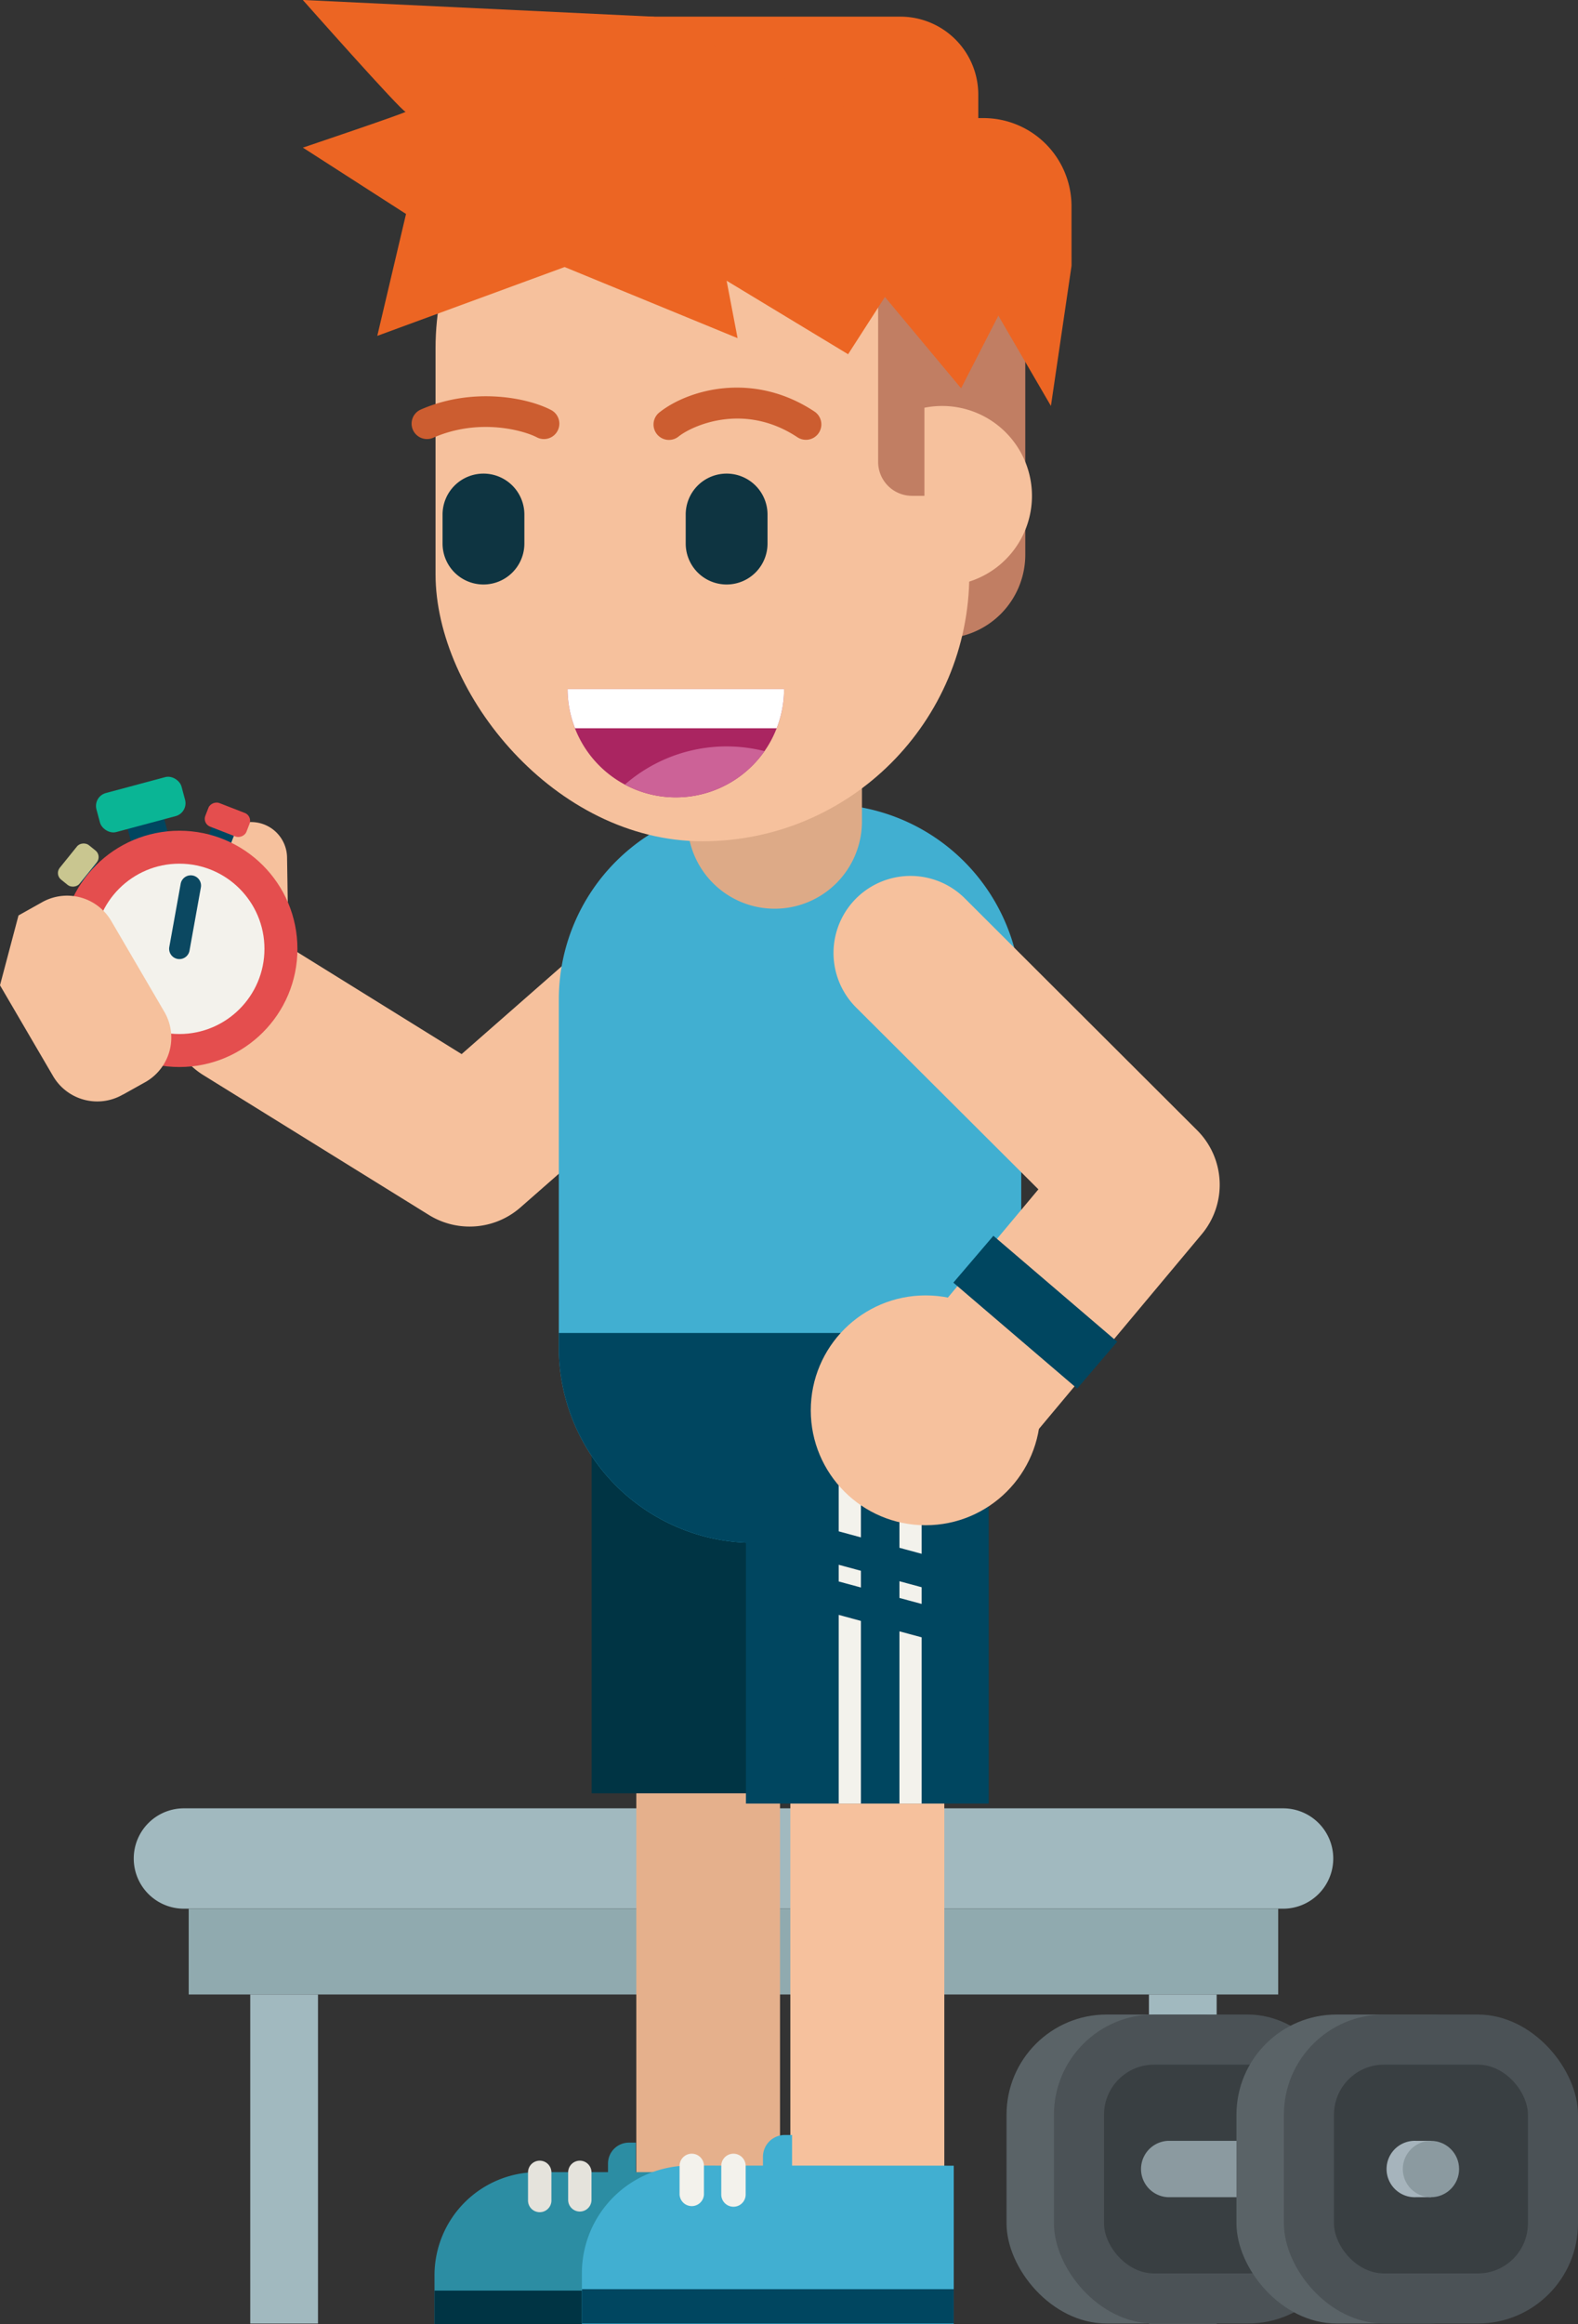<svg id="b66636ef-72af-415e-9fe2-bf63e1202570" data-name="Layer 2" xmlns="http://www.w3.org/2000/svg" viewBox="0 0 483.75 711.9"><rect x="0" y="0" width="483.75" height="711.9" fill="#333333" stroke="none"/><defs><style>.b3692f91-4c8a-4f67-ac21-2d6407a4ae1d{fill:#a1b9bf}.b34d9d72-5a13-4f74-b5cb-c7814c3e361c{fill:#5a6367}.b8ced95e-f63b-491c-830b-fcfbeeaf6861{fill:#4b5256}.bdf54e5f-a87c-465d-978c-a9f5e0f1019e{fill:#393f42}.ea75f8e1-03a0-40f2-982a-9be31cea4000{fill:#8b9aa0}.a59a7597-4aee-4fb1-b00c-4e9512be20e2{fill:#f6c19d}.bf6557ed-fc84-45bf-8507-70359be13655{fill:#003444}.b0800951-4507-47ae-817b-f28c0c3bf842{fill:#2c8da3}.a99bff81-7962-4d4e-9a32-dbc72af1eda0{fill:#e5e3dc}.ba84cc5c-b6bd-47fe-bd1b-d38b59f3a23e{fill:#41afd1}.ad843d42-4f22-4e62-ba2e-36e3a68e687c{fill:#c17e63}.aa23aa3f-d425-4f83-9b93-0b4e8cfb22d0{fill:#0e3441}.e4d88604-9f49-45d9-847b-276d581633d2{fill:#cc5d30}.fda89bef-50d6-4c60-8d14-b4d0c6306ebd{fill:#ec6523}.b0aeb62c-5010-41ce-83ba-c2ad2631e0ad{fill:#004660}.f606b5e8-dd31-4068-83b3-92d3825e5a9f{fill:#f3f2ec}.ac26bece-387c-4b53-9c03-8964dfd4ce6f{fill:#e44e4e}</style></defs><path class="b3692f91-4c8a-4f67-ac21-2d6407a4ae1d" d="M56.35 553.94h337a15.37 15.37 0 0 1 15.37 15.37 15.37 15.37 0 0 1-15.37 15.37h-337A15.37 15.37 0 0 1 41 569.31a15.37 15.37 0 0 1 15.35-15.37Z" transform="translate(0 -.01)"/><path style="fill:#90aaaf" d="M57.85 584.68h333.99v26.27H57.85z"/><path class="b3692f91-4c8a-4f67-ac21-2d6407a4ae1d" d="M76.72 610.95h20.76v100.8H76.72zM352.22 610.95h20.76v100.8h-20.76z"/><rect class="b34d9d72-5a13-4f74-b5cb-c7814c3e361c" x="308.56" y="617.09" width="90.16" height="94.65" rx="30.69"/><rect class="b8ced95e-f63b-491c-830b-fcfbeeaf6861" x="323.1" y="617.09" width="90.16" height="94.65" rx="30.69"/><rect class="bdf54e5f-a87c-465d-978c-a9f5e0f1019e" x="338.45" y="632.44" width="59.46" height="63.96" rx="15.35"/><path class="ea75f8e1-03a0-40f2-982a-9be31cea4000" d="M385.32 655.79h-27.18a8.64 8.64 0 0 0 0 17.27h27.18a8.64 8.64 0 0 0 0-17.27Z" transform="translate(0 -.01)"/><rect class="b34d9d72-5a13-4f74-b5cb-c7814c3e361c" x="379.05" y="617.09" width="90.16" height="94.65" rx="30.69"/><rect class="b8ced95e-f63b-491c-830b-fcfbeeaf6861" x="393.59" y="617.09" width="90.16" height="94.65" rx="30.69"/><rect class="bdf54e5f-a87c-465d-978c-a9f5e0f1019e" x="408.94" y="632.44" width="59.46" height="63.96" rx="15.35"/><path d="M442.63 664.43a8.58 8.58 0 0 0-4-7.24v-1.4H434a8.64 8.64 0 1 0-.59 17.27 5.81 5.81 0 0 0 .59 0h4.67v-1.4a8.59 8.59 0 0 0 3.96-7.23Z" transform="translate(0 -.01)" style="fill:#a6b4bc"/><circle class="ea75f8e1-03a0-40f2-982a-9be31cea4000" cx="438.67" cy="664.42" r="8.63"/><path class="a59a7597-4aee-4fb1-b00c-4e9512be20e2" d="M77.42 300.83a11 11 0 0 1-11-10.85L66 263a11 11 0 1 1 22-.35l.42 27a11 11 0 0 1-10.82 11.16Z" transform="translate(0 -.01)"/><path class="a59a7597-4aee-4fb1-b00c-4e9512be20e2" d="M143.93 375.73a23.63 23.63 0 0 1-12.43-3.54l-69.15-42.84a23.6 23.6 0 0 1 24.88-40.12l54.29 33.67 48.23-42.27a23.6 23.6 0 0 1 31.11 35.5l-61.37 53.79a23.6 23.6 0 0 1-15.56 5.81Z" transform="translate(0 -.01)"/><path d="M217.07 698.22a22 22 0 0 1-22-22v-225a22 22 0 1 1 44.05 0v225a22 22 0 0 1-22 22Z" transform="translate(0 -.01)" style="fill:#e5b08c"/><path class="bf6557ed-fc84-45bf-8507-70359be13655" d="M181.38 443.05h71.37v106.28h-71.37z"/><path class="b0800951-4507-47ae-817b-f28c0c3bf842" d="M242.47 665.39v46.51H133.2V697a31.61 31.61 0 0 1 31.6-31.62h77.67Z" transform="translate(0 -.01)"/><path class="b0800951-4507-47ae-817b-f28c0c3bf842" d="M192.8 656.34h2.14v11.06h-8.55v-4.65a6.41 6.41 0 0 1 6.41-6.41Z" transform="translate(0 -.01)"/><path class="a99bff81-7962-4d4e-9a32-dbc72af1eda0" d="M165.45 661.87a3.58 3.58 0 0 0-3.58 3.58v8.42a3.59 3.59 0 0 0 7.17.38 2.41 2.41 0 0 0 0-.38v-8.42a3.58 3.58 0 0 0-3.58-3.58ZM177.75 661.87a3.58 3.58 0 0 0-3.58 3.58v8.42a3.58 3.58 0 1 0 7.16 0v-8.44a3.58 3.58 0 0 0-3.58-3.56Z" transform="translate(0 -.01)"/><path class="bf6557ed-fc84-45bf-8507-70359be13655" d="M133.2 701.66h109.27v10.24H133.2z"/><path class="ba84cc5c-b6bd-47fe-bd1b-d38b59f3a23e" d="M313.07 306.18v106.6a59.85 59.85 0 0 1-59.84 59.83h-22.1a59.83 59.83 0 0 1-59.82-59.83v-106.6a59.83 59.83 0 0 1 59.82-59.83h22.1a59.85 59.85 0 0 1 59.84 59.83Z" transform="translate(0 -.01)"/><path d="M237.46 278.37a26.75 26.75 0 0 1-26.71-26.75v-45.56a26.75 26.75 0 0 1 53.49-1v46.56a26.75 26.75 0 0 1-26.75 26.75Z" transform="translate(0 -.01)" style="fill:#ddaa87"/><path class="ad843d42-4f22-4e62-ba2e-36e3a68e687c" d="M288.6 86v109.62a25.71 25.71 0 0 0 25.71-25.71V86Z" transform="translate(0 -.01)"/><rect class="a59a7597-4aee-4fb1-b00c-4e9512be20e2" x="133.52" y="24.84" width="163.63" height="232.86" rx="81.81"/><path class="aa23aa3f-d425-4f83-9b93-0b4e8cfb22d0" d="M148.16 145.09a12.53 12.53 0 0 1 12.59 12.47v8.95a12.54 12.54 0 0 1-25.08 0v-8.88a12.54 12.54 0 0 1 12.49-12.54ZM222.75 145.09a12.53 12.53 0 0 1 12.54 12.54v8.88a12.54 12.54 0 1 1-25.08 0v-8.88a12.53 12.53 0 0 1 12.52-12.54Z" transform="translate(0 -.01)"/><path class="e4d88604-9f49-45d9-847b-276d581633d2" d="M247.06 134.73a4.72 4.72 0 0 1-2.6-.78c-16.32-10.81-32.16-3.61-36.42-.24a4.72 4.72 0 0 1-5.95-7.33l.09-.07c8.76-6.93 28.63-12.72 47.49-.24a4.72 4.72 0 0 1-2.61 8.66ZM130.82 134.5a4.72 4.72 0 0 1-1.91-9c15.92-7 32.72-3.75 40.12.15a4.72 4.72 0 0 1-4.4 8.35c-3.73-2-17.6-6.16-31.91.14a4.59 4.59 0 0 1-1.9.36Z" transform="translate(0 -.01)"/><path d="M240.35 211.09a32.91 32.91 0 0 1-2.26 12 32.41 32.41 0 0 1-3.72 7 33.18 33.18 0 0 1-60.37-19Z" transform="translate(0 -.01)" style="fill:#aa2561"/><path d="M240.35 211.09a32.91 32.91 0 0 1-2.26 12h-61.82a33.13 33.13 0 0 1-2.27-12Z" transform="translate(0 -.01)" style="fill:#fff"/><path d="M234.37 230.1a33.15 33.15 0 0 1-42.81 10.24 47.41 47.41 0 0 1 42.81-10.24Z" transform="translate(0 -.01)" style="fill:#cc6297"/><path class="ad843d42-4f22-4e62-ba2e-36e3a68e687c" d="M269.2 86v55.5a10.39 10.39 0 0 0 10.39 10.39H308V86Z" transform="translate(0 -.01)"/><path class="a59a7597-4aee-4fb1-b00c-4e9512be20e2" d="M283.39 124.91a27.54 27.54 0 1 1 0 54Z" transform="translate(0 -.01)"/><path class="fda89bef-50d6-4c60-8d14-b4d0c6306ebd" d="m328.49 81.42-45.1 13.5V36.18h18.09a27 27 0 0 1 27 27Z" transform="translate(0 -.01)"/><path class="fda89bef-50d6-4c60-8d14-b4d0c6306ebd" d="M138.08 5.11H276A23.88 23.88 0 0 1 299.9 29v26.85H138.08V5.11Z" transform="translate(0 -.01)"/><path class="fda89bef-50d6-4c60-8d14-b4d0c6306ebd" d="m328.49 81.41-6.32 42.94-25.02-42.94h31.34z"/><path class="fda89bef-50d6-4c60-8d14-b4d0c6306ebd" d="m313.91 81.41-19.28 37.53-31.33-37.53h50.61z"/><path class="fda89bef-50d6-4c60-8d14-b4d0c6306ebd" d="m173.09 81.81-57.43 21.08 8.81-37.34-31.62-20.32s32.65-11 31.47-11S92.83 0 92.83 0l107.56 5.12 91.49 43.27L297.15 86l-23 .52-14.16 22L222.75 86l3.36 17.59Z" transform="translate(0 -.01)"/><path class="b0aeb62c-5010-41ce-83ba-c2ad2631e0ad" d="M313.07 408.33v4.45a59.85 59.85 0 0 1-59.84 59.83h-22.1a59.83 59.83 0 0 1-59.82-59.83v-4.45Z" transform="translate(0 -.01)"/><path class="a59a7597-4aee-4fb1-b00c-4e9512be20e2" d="M265.89 698.26a23.59 23.59 0 0 1-23.6-23.58V491.32a23.6 23.6 0 0 1 47.2 0v183.34a23.61 23.61 0 0 1-23.6 23.6Z" transform="translate(0 -.01)"/><path class="b0aeb62c-5010-41ce-83ba-c2ad2631e0ad" d="M228.67 443.05h74.43v109.42h-74.43z"/><path class="ba84cc5c-b6bd-47fe-bd1b-d38b59f3a23e" d="M292.38 663.4v48.5h-114v-15.53a33 33 0 0 1 33-33Z" transform="translate(0 -.01)"/><path class="ba84cc5c-b6bd-47fe-bd1b-d38b59f3a23e" d="M240.58 654h2.23v11.5h-8.92v-4.85a6.69 6.69 0 0 1 6.69-6.65Z" transform="translate(0 -.01)"/><path class="f606b5e8-dd31-4068-83b3-92d3825e5a9f" d="M212.07 659.73a3.73 3.73 0 0 0-3.74 3.72v8.79a3.74 3.74 0 0 0 7.47 0v-8.79a3.73 3.73 0 0 0-3.73-3.72ZM224.85 659.73a3.73 3.73 0 0 0-3.74 3.72v8.79a3.74 3.74 0 0 0 7.48 0v-8.79a3.75 3.75 0 0 0-3.74-3.72Z" transform="translate(0 -.01)"/><path class="f606b5e8-dd31-4068-83b3-92d3825e5a9f" d="m282.54 486.2-6.81-1.84v5.12l6.81 1.84v-5.12zM275.73 499.71v52.76h6.81v-50.92l-6.81-1.84zM257.11 484.44l6.81 1.84v-5.12l-6.81-1.84v5.12zM282.54 475.96v-32.75h-6.81v30.91l6.81 1.84zM263.92 470.93v-27.72h-6.81v25.87l6.81 1.85zM257.11 494.67v57.8h6.81v-55.95l-6.81-1.85z"/><path class="b0aeb62c-5010-41ce-83ba-c2ad2631e0ad" d="M178.43 701.22h113.94v10.52H178.43z"/><path class="a59a7597-4aee-4fb1-b00c-4e9512be20e2" d="M295 452.57a23.61 23.61 0 0 1-18.09-38.75l41.42-49.49-55.87-55.69a23.6 23.6 0 1 1 33.33-33.43l71.18 71a23.59 23.59 0 0 1 1.44 31.86l-55.3 66.08a23.56 23.56 0 0 1-18.11 8.42Z" transform="translate(0 -.01)"/><circle class="a59a7597-4aee-4fb1-b00c-4e9512be20e2" cx="283.75" cy="432.01" r="35.2"/><path class="b0aeb62c-5010-41ce-83ba-c2ad2631e0ad" transform="rotate(-49.47 317.369 401.963)" d="M307.94 376.99h18.88v49.94h-18.88z"/><path class="b0aeb62c-5010-41ce-83ba-c2ad2631e0ad" transform="rotate(-15 45.33 254.674)" d="M39.54 248.87h11.62v11.62H39.54z"/><rect x="29.65" y="240.28" width="27" height="12.37" rx="4.09" transform="rotate(-15 43.126 246.464)" style="fill:#0ab595"/><path class="b0aeb62c-5010-41ce-83ba-c2ad2631e0ad" transform="rotate(-68.79 67.764 256.085)" d="M64.12 252.45h7.29v7.29h-7.29z"/><rect class="ac26bece-387c-4b53-9c03-8964dfd4ce6f" x="65.84" y="244.37" width="7.76" height="13.52" rx="2.56" transform="rotate(-68.79 69.713 251.122)"/><path class="b0aeb62c-5010-41ce-83ba-c2ad2631e0ad" transform="rotate(-51.07 28.188 268.365)" d="M24.53 264.71h7.31v7.31h-7.31z"/><rect x="17.23" y="261.1" width="13.56" height="7.78" rx="2.57" transform="rotate(-51.07 23.997 265.001)" style="fill:#c9c690"/><circle class="ac26bece-387c-4b53-9c03-8964dfd4ce6f" cx="54.99" cy="290.66" r="36.19"/><circle class="f606b5e8-dd31-4068-83b3-92d3825e5a9f" cx="54.98" cy="290.65" r="26.09"/><path d="M55 293.8a3.53 3.53 0 0 1-.56-.05 3.15 3.15 0 0 1-2.54-3.66l3.49-19.36a3.14 3.14 0 0 1 6.19 1.11l-3.49 19.4A3.15 3.15 0 0 1 55 293.8Z" transform="translate(0 -.01)" style="fill:#0b4861"/><path class="a59a7597-4aee-4fb1-b00c-4e9512be20e2" d="m0 301.82 16.26 27.8a15.68 15.68 0 0 0 21.43 5.66h.06l7-3.91a15.67 15.67 0 0 0 5.62-21.44l-16.26-27.8a15.68 15.68 0 0 0-21.44-5.62l-7 3.92" transform="translate(0 -.01)"/></svg>